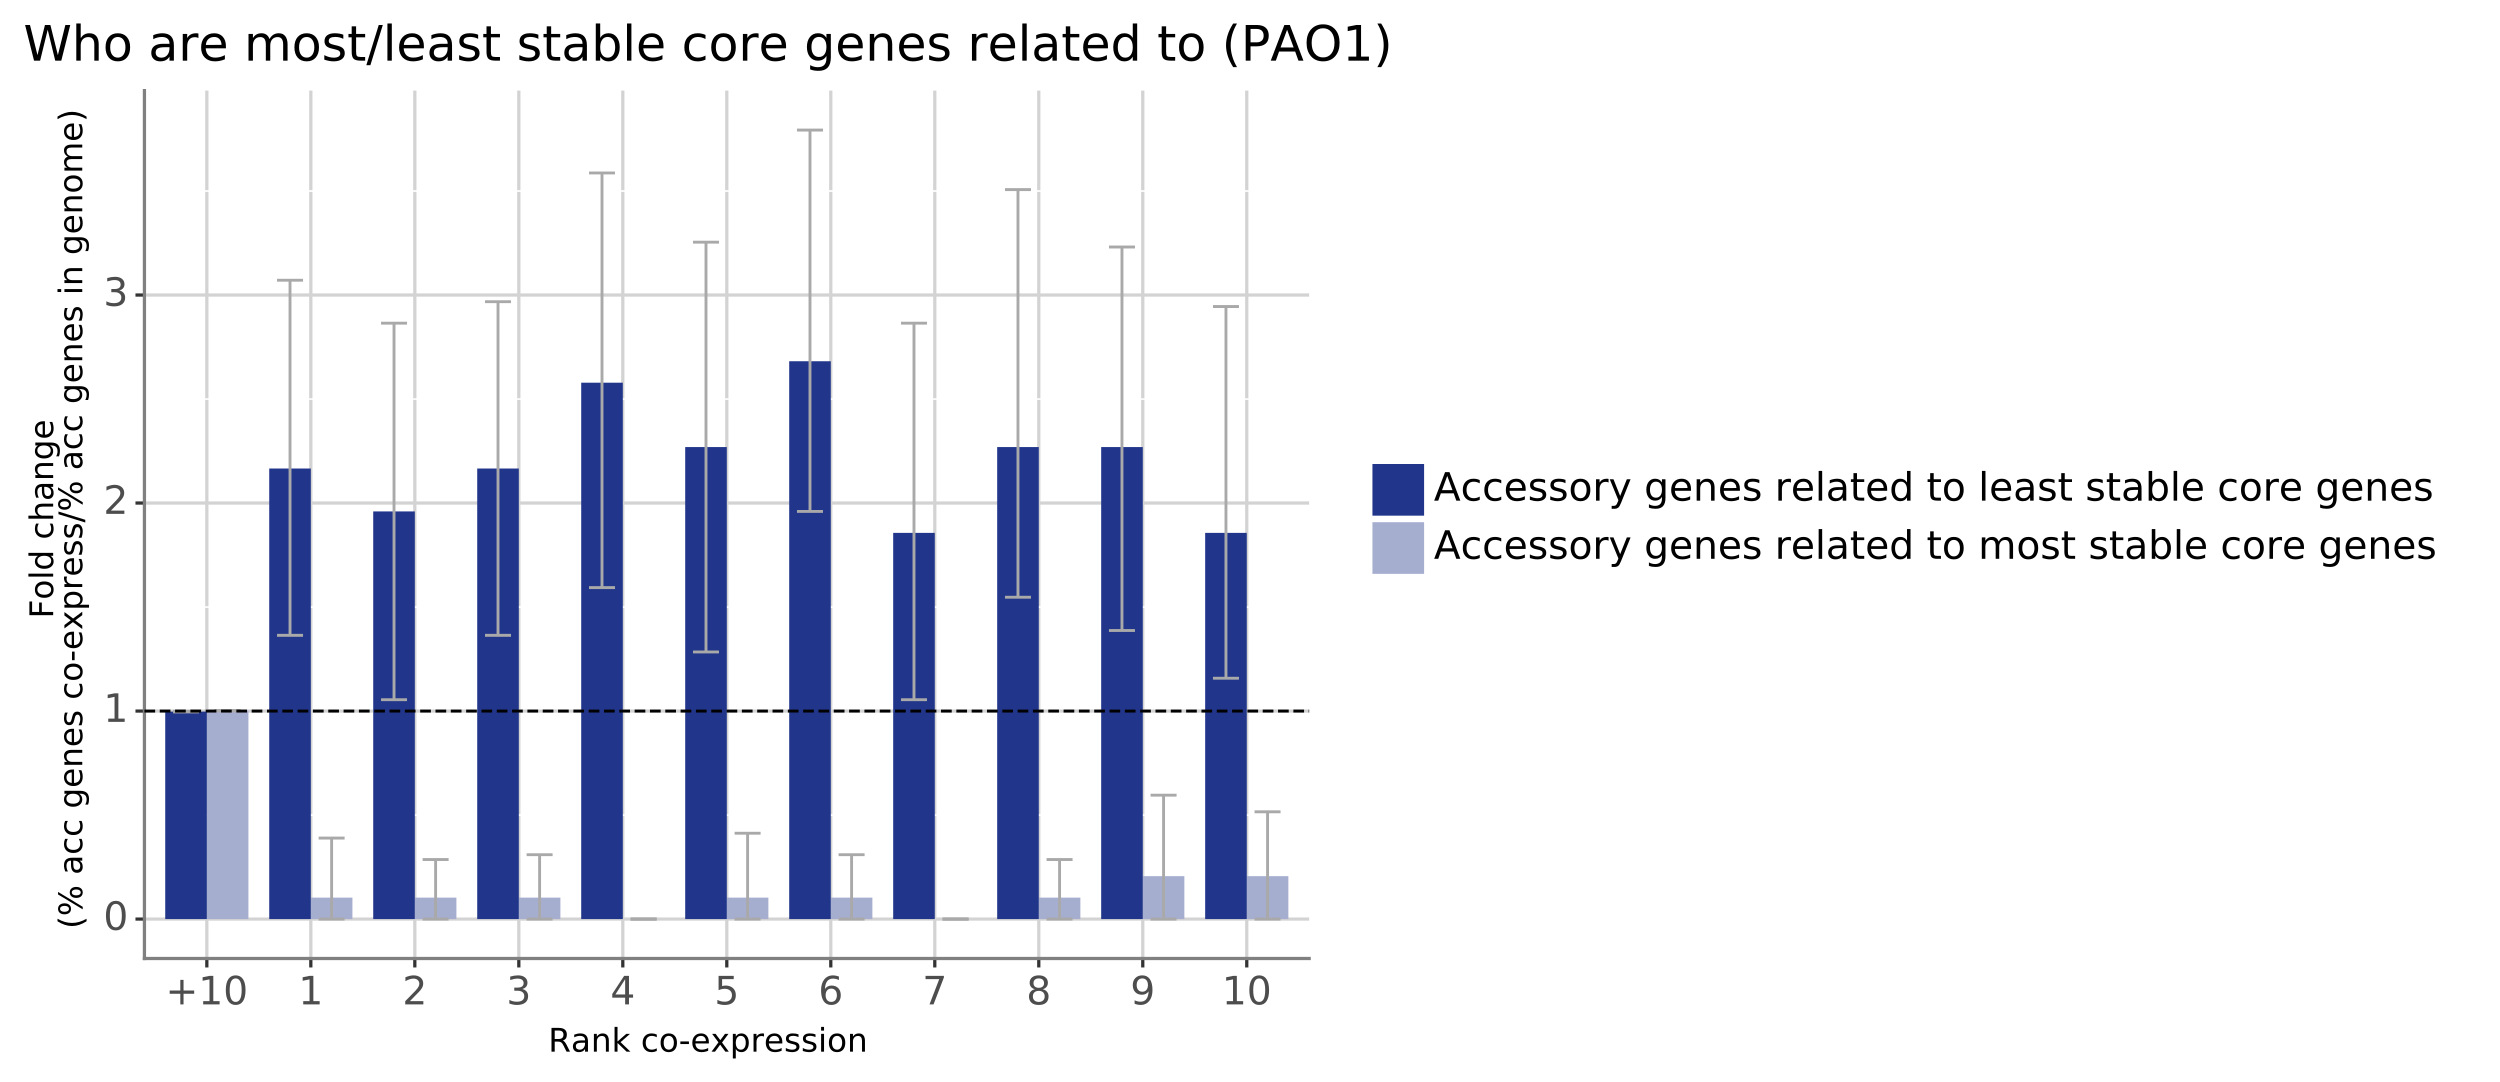 <?xml version="1.0" encoding="utf-8" standalone="no"?>
<!DOCTYPE svg PUBLIC "-//W3C//DTD SVG 1.1//EN"
  "http://www.w3.org/Graphics/SVG/1.1/DTD/svg11.dtd">
<!-- Created with matplotlib (https://matplotlib.org/) -->
<svg height="331.737pt" version="1.1" viewBox="0 0 766.532 331.737" width="766.532pt" xmlns="http://www.w3.org/2000/svg" xmlns:xlink="http://www.w3.org/1999/xlink">
 <defs>
  <style type="text/css">
*{stroke-linecap:butt;stroke-linejoin:round;}
  </style>
 </defs>
 <g id="figure_1">
  <g id="patch_1">
   <path d="M 0 331.737
L 766.532 331.737
L 766.532 0
L 0 0
z
" style="fill:#ffffff;stroke:#ffffff;stroke-linejoin:miter;"/>
  </g>
  <g id="axes_1">
   <g id="patch_2">
    <path d="M 44.285 293.895
L 401.405 293.895
L 401.405 27.783
L 44.285 27.783
z
" style="fill:#ffffff;"/>
   </g>
   <g id="matplotlib.axis_1">
    <g id="xtick_1">
     <g id="line2d_1">
      <path clip-path="url(#p29b6e1cfd9)" d="M 63.417 293.895
L 63.417 27.783
" style="fill:none;stroke:#d3d3d3;"/>
     </g>
     <g id="line2d_2">
      <path d="M 63.417 293.895
" style="fill:none;stroke:#333333;stroke-width:1.5;"/>
      <defs>
       <path d="M 0 0
L 0 2.75
" id="md9aae5ce64" style="stroke:#333333;"/>
      </defs>
      <g>
       <use style="fill:#333333;stroke:#333333;" x="63.417" xlink:href="#md9aae5ce64" y="293.895"/>
      </g>
     </g>
     <g id="text_1">
      <!-- +10 -->
      <defs>
       <path d="M 46 62.703
L 46 35.5
L 73.188 35.5
L 73.188 27.203
L 46 27.203
L 46 0
L 37.797 0
L 37.797 27.203
L 10.594 27.203
L 10.594 35.5
L 37.797 35.5
L 37.797 62.703
z
" id="DejaVuSans-43"/>
       <path d="M 12.406 8.297
L 28.516 8.297
L 28.516 63.922
L 10.984 60.406
L 10.984 69.391
L 28.422 72.906
L 38.281 72.906
L 38.281 8.297
L 54.391 8.297
L 54.391 0
L 12.406 0
z
" id="DejaVuSans-49"/>
       <path d="M 31.781 66.406
Q 24.172 66.406 20.328 58.906
Q 16.5 51.422 16.5 36.375
Q 16.5 21.391 20.328 13.891
Q 24.172 6.391 31.781 6.391
Q 39.453 6.391 43.281 13.891
Q 47.125 21.391 47.125 36.375
Q 47.125 51.422 43.281 58.906
Q 39.453 66.406 31.781 66.406
z
M 31.781 74.219
Q 44.047 74.219 50.516 64.516
Q 56.984 54.828 56.984 36.375
Q 56.984 17.969 50.516 8.266
Q 44.047 -1.422 31.781 -1.422
Q 19.531 -1.422 13.062 8.266
Q 6.594 17.969 6.594 36.375
Q 6.594 54.828 13.062 64.516
Q 19.531 74.219 31.781 74.219
z
" id="DejaVuSans-48"/>
      </defs>
      <g style="fill:#4d4d4d;" transform="translate(50.754 307.964)scale(0.12 -0.12)">
       <use xlink:href="#DejaVuSans-43"/>
       <use x="83.789" xlink:href="#DejaVuSans-49"/>
       <use x="147.412" xlink:href="#DejaVuSans-48"/>
      </g>
     </g>
    </g>
    <g id="xtick_2">
     <g id="line2d_3">
      <path clip-path="url(#p29b6e1cfd9)" d="M 95.302 293.895
L 95.302 27.783
" style="fill:none;stroke:#d3d3d3;"/>
     </g>
     <g id="line2d_4">
      <path d="M 95.302 293.895
" style="fill:none;stroke:#333333;stroke-width:1.5;"/>
      <g>
       <use style="fill:#333333;stroke:#333333;" x="95.302" xlink:href="#md9aae5ce64" y="293.895"/>
      </g>
     </g>
     <g id="text_2">
      <!-- 1 -->
      <g style="fill:#4d4d4d;" transform="translate(91.485 307.964)scale(0.12 -0.12)">
       <use xlink:href="#DejaVuSans-49"/>
      </g>
     </g>
    </g>
    <g id="xtick_3">
     <g id="line2d_5">
      <path clip-path="url(#p29b6e1cfd9)" d="M 127.188 293.895
L 127.188 27.783
" style="fill:none;stroke:#d3d3d3;"/>
     </g>
     <g id="line2d_6">
      <path d="M 127.188 293.895
" style="fill:none;stroke:#333333;stroke-width:1.5;"/>
      <g>
       <use style="fill:#333333;stroke:#333333;" x="127.188" xlink:href="#md9aae5ce64" y="293.895"/>
      </g>
     </g>
     <g id="text_3">
      <!-- 2 -->
      <defs>
       <path d="M 19.188 8.297
L 53.609 8.297
L 53.609 0
L 7.328 0
L 7.328 8.297
Q 12.938 14.109 22.625 23.891
Q 32.328 33.688 34.812 36.531
Q 39.547 41.844 41.422 45.531
Q 43.312 49.219 43.312 52.781
Q 43.312 58.594 39.234 62.25
Q 35.156 65.922 28.609 65.922
Q 23.969 65.922 18.812 64.312
Q 13.672 62.703 7.812 59.422
L 7.812 69.391
Q 13.766 71.781 18.938 73
Q 24.125 74.219 28.422 74.219
Q 39.75 74.219 46.484 68.547
Q 53.219 62.891 53.219 53.422
Q 53.219 48.922 51.531 44.891
Q 49.859 40.875 45.406 35.406
Q 44.188 33.984 37.641 27.219
Q 31.109 20.453 19.188 8.297
z
" id="DejaVuSans-50"/>
      </defs>
      <g style="fill:#4d4d4d;" transform="translate(123.371 307.964)scale(0.12 -0.12)">
       <use xlink:href="#DejaVuSans-50"/>
      </g>
     </g>
    </g>
    <g id="xtick_4">
     <g id="line2d_7">
      <path clip-path="url(#p29b6e1cfd9)" d="M 159.074 293.895
L 159.074 27.783
" style="fill:none;stroke:#d3d3d3;"/>
     </g>
     <g id="line2d_8">
      <path d="M 159.074 293.895
" style="fill:none;stroke:#333333;stroke-width:1.5;"/>
      <g>
       <use style="fill:#333333;stroke:#333333;" x="159.074" xlink:href="#md9aae5ce64" y="293.895"/>
      </g>
     </g>
     <g id="text_4">
      <!-- 3 -->
      <defs>
       <path d="M 40.578 39.312
Q 47.656 37.797 51.625 33
Q 55.609 28.219 55.609 21.188
Q 55.609 10.406 48.188 4.484
Q 40.766 -1.422 27.094 -1.422
Q 22.516 -1.422 17.656 -0.516
Q 12.797 0.391 7.625 2.203
L 7.625 11.719
Q 11.719 9.328 16.594 8.109
Q 21.484 6.891 26.812 6.891
Q 36.078 6.891 40.938 10.547
Q 45.797 14.203 45.797 21.188
Q 45.797 27.641 41.281 31.266
Q 36.766 34.906 28.719 34.906
L 20.219 34.906
L 20.219 43.016
L 29.109 43.016
Q 36.375 43.016 40.234 45.922
Q 44.094 48.828 44.094 54.297
Q 44.094 59.906 40.109 62.906
Q 36.141 65.922 28.719 65.922
Q 24.656 65.922 20.016 65.031
Q 15.375 64.156 9.812 62.312
L 9.812 71.094
Q 15.438 72.656 20.344 73.438
Q 25.25 74.219 29.594 74.219
Q 40.828 74.219 47.359 69.109
Q 53.906 64.016 53.906 55.328
Q 53.906 49.266 50.438 45.094
Q 46.969 40.922 40.578 39.312
z
" id="DejaVuSans-51"/>
      </defs>
      <g style="fill:#4d4d4d;" transform="translate(155.256 307.964)scale(0.12 -0.12)">
       <use xlink:href="#DejaVuSans-51"/>
      </g>
     </g>
    </g>
    <g id="xtick_5">
     <g id="line2d_9">
      <path clip-path="url(#p29b6e1cfd9)" d="M 190.959 293.895
L 190.959 27.783
" style="fill:none;stroke:#d3d3d3;"/>
     </g>
     <g id="line2d_10">
      <path d="M 190.959 293.895
" style="fill:none;stroke:#333333;stroke-width:1.5;"/>
      <g>
       <use style="fill:#333333;stroke:#333333;" x="190.959" xlink:href="#md9aae5ce64" y="293.895"/>
      </g>
     </g>
     <g id="text_5">
      <!-- 4 -->
      <defs>
       <path d="M 37.797 64.312
L 12.891 25.391
L 37.797 25.391
z
M 35.203 72.906
L 47.609 72.906
L 47.609 25.391
L 58.016 25.391
L 58.016 17.188
L 47.609 17.188
L 47.609 0
L 37.797 0
L 37.797 17.188
L 4.891 17.188
L 4.891 26.703
z
" id="DejaVuSans-52"/>
      </defs>
      <g style="fill:#4d4d4d;" transform="translate(187.142 307.964)scale(0.12 -0.12)">
       <use xlink:href="#DejaVuSans-52"/>
      </g>
     </g>
    </g>
    <g id="xtick_6">
     <g id="line2d_11">
      <path clip-path="url(#p29b6e1cfd9)" d="M 222.845 293.895
L 222.845 27.783
" style="fill:none;stroke:#d3d3d3;"/>
     </g>
     <g id="line2d_12">
      <path d="M 222.845 293.895
" style="fill:none;stroke:#333333;stroke-width:1.5;"/>
      <g>
       <use style="fill:#333333;stroke:#333333;" x="222.845" xlink:href="#md9aae5ce64" y="293.895"/>
      </g>
     </g>
     <g id="text_6">
      <!-- 5 -->
      <defs>
       <path d="M 10.797 72.906
L 49.516 72.906
L 49.516 64.594
L 19.828 64.594
L 19.828 46.734
Q 21.969 47.469 24.109 47.828
Q 26.266 48.188 28.422 48.188
Q 40.625 48.188 47.75 41.5
Q 54.891 34.812 54.891 23.391
Q 54.891 11.625 47.562 5.094
Q 40.234 -1.422 26.906 -1.422
Q 22.312 -1.422 17.547 -0.641
Q 12.797 0.141 7.719 1.703
L 7.719 11.625
Q 12.109 9.234 16.797 8.062
Q 21.484 6.891 26.703 6.891
Q 35.156 6.891 40.078 11.328
Q 45.016 15.766 45.016 23.391
Q 45.016 31 40.078 35.438
Q 35.156 39.891 26.703 39.891
Q 22.75 39.891 18.812 39.016
Q 14.891 38.141 10.797 36.281
z
" id="DejaVuSans-53"/>
      </defs>
      <g style="fill:#4d4d4d;" transform="translate(219.028 307.964)scale(0.12 -0.12)">
       <use xlink:href="#DejaVuSans-53"/>
      </g>
     </g>
    </g>
    <g id="xtick_7">
     <g id="line2d_13">
      <path clip-path="url(#p29b6e1cfd9)" d="M 254.731 293.895
L 254.731 27.783
" style="fill:none;stroke:#d3d3d3;"/>
     </g>
     <g id="line2d_14">
      <path d="M 254.731 293.895
" style="fill:none;stroke:#333333;stroke-width:1.5;"/>
      <g>
       <use style="fill:#333333;stroke:#333333;" x="254.731" xlink:href="#md9aae5ce64" y="293.895"/>
      </g>
     </g>
     <g id="text_7">
      <!-- 6 -->
      <defs>
       <path d="M 33.016 40.375
Q 26.375 40.375 22.484 35.828
Q 18.609 31.297 18.609 23.391
Q 18.609 15.531 22.484 10.953
Q 26.375 6.391 33.016 6.391
Q 39.656 6.391 43.531 10.953
Q 47.406 15.531 47.406 23.391
Q 47.406 31.297 43.531 35.828
Q 39.656 40.375 33.016 40.375
z
M 52.594 71.297
L 52.594 62.312
Q 48.875 64.062 45.094 64.984
Q 41.312 65.922 37.594 65.922
Q 27.828 65.922 22.672 59.328
Q 17.531 52.734 16.797 39.406
Q 19.672 43.656 24.016 45.922
Q 28.375 48.188 33.594 48.188
Q 44.578 48.188 50.953 41.516
Q 57.328 34.859 57.328 23.391
Q 57.328 12.156 50.688 5.359
Q 44.047 -1.422 33.016 -1.422
Q 20.359 -1.422 13.672 8.266
Q 6.984 17.969 6.984 36.375
Q 6.984 53.656 15.188 63.938
Q 23.391 74.219 37.203 74.219
Q 40.922 74.219 44.703 73.484
Q 48.484 72.75 52.594 71.297
z
" id="DejaVuSans-54"/>
      </defs>
      <g style="fill:#4d4d4d;" transform="translate(250.913 307.964)scale(0.12 -0.12)">
       <use xlink:href="#DejaVuSans-54"/>
      </g>
     </g>
    </g>
    <g id="xtick_8">
     <g id="line2d_15">
      <path clip-path="url(#p29b6e1cfd9)" d="M 286.617 293.895
L 286.617 27.783
" style="fill:none;stroke:#d3d3d3;"/>
     </g>
     <g id="line2d_16">
      <path d="M 286.617 293.895
" style="fill:none;stroke:#333333;stroke-width:1.5;"/>
      <g>
       <use style="fill:#333333;stroke:#333333;" x="286.617" xlink:href="#md9aae5ce64" y="293.895"/>
      </g>
     </g>
     <g id="text_8">
      <!-- 7 -->
      <defs>
       <path d="M 8.203 72.906
L 55.078 72.906
L 55.078 68.703
L 28.609 0
L 18.312 0
L 43.219 64.594
L 8.203 64.594
z
" id="DejaVuSans-55"/>
      </defs>
      <g style="fill:#4d4d4d;" transform="translate(282.799 307.964)scale(0.12 -0.12)">
       <use xlink:href="#DejaVuSans-55"/>
      </g>
     </g>
    </g>
    <g id="xtick_9">
     <g id="line2d_17">
      <path clip-path="url(#p29b6e1cfd9)" d="M 318.502 293.895
L 318.502 27.783
" style="fill:none;stroke:#d3d3d3;"/>
     </g>
     <g id="line2d_18">
      <path d="M 318.502 293.895
" style="fill:none;stroke:#333333;stroke-width:1.5;"/>
      <g>
       <use style="fill:#333333;stroke:#333333;" x="318.502" xlink:href="#md9aae5ce64" y="293.895"/>
      </g>
     </g>
     <g id="text_9">
      <!-- 8 -->
      <defs>
       <path d="M 31.781 34.625
Q 24.75 34.625 20.719 30.859
Q 16.703 27.094 16.703 20.516
Q 16.703 13.922 20.719 10.156
Q 24.75 6.391 31.781 6.391
Q 38.812 6.391 42.859 10.172
Q 46.922 13.969 46.922 20.516
Q 46.922 27.094 42.891 30.859
Q 38.875 34.625 31.781 34.625
z
M 21.922 38.812
Q 15.578 40.375 12.031 44.719
Q 8.5 49.078 8.5 55.328
Q 8.5 64.062 14.719 69.141
Q 20.953 74.219 31.781 74.219
Q 42.672 74.219 48.875 69.141
Q 55.078 64.062 55.078 55.328
Q 55.078 49.078 51.531 44.719
Q 48 40.375 41.703 38.812
Q 48.828 37.156 52.797 32.312
Q 56.781 27.484 56.781 20.516
Q 56.781 9.906 50.312 4.234
Q 43.844 -1.422 31.781 -1.422
Q 19.734 -1.422 13.25 4.234
Q 6.781 9.906 6.781 20.516
Q 6.781 27.484 10.781 32.312
Q 14.797 37.156 21.922 38.812
z
M 18.312 54.391
Q 18.312 48.734 21.844 45.562
Q 25.391 42.391 31.781 42.391
Q 38.141 42.391 41.719 45.562
Q 45.312 48.734 45.312 54.391
Q 45.312 60.062 41.719 63.234
Q 38.141 66.406 31.781 66.406
Q 25.391 66.406 21.844 63.234
Q 18.312 60.062 18.312 54.391
z
" id="DejaVuSans-56"/>
      </defs>
      <g style="fill:#4d4d4d;" transform="translate(314.685 307.964)scale(0.12 -0.12)">
       <use xlink:href="#DejaVuSans-56"/>
      </g>
     </g>
    </g>
    <g id="xtick_10">
     <g id="line2d_19">
      <path clip-path="url(#p29b6e1cfd9)" d="M 350.388 293.895
L 350.388 27.783
" style="fill:none;stroke:#d3d3d3;"/>
     </g>
     <g id="line2d_20">
      <path d="M 350.388 293.895
" style="fill:none;stroke:#333333;stroke-width:1.5;"/>
      <g>
       <use style="fill:#333333;stroke:#333333;" x="350.388" xlink:href="#md9aae5ce64" y="293.895"/>
      </g>
     </g>
     <g id="text_10">
      <!-- 9 -->
      <defs>
       <path d="M 10.984 1.516
L 10.984 10.5
Q 14.703 8.734 18.5 7.812
Q 22.312 6.891 25.984 6.891
Q 35.75 6.891 40.891 13.453
Q 46.047 20.016 46.781 33.406
Q 43.953 29.203 39.594 26.953
Q 35.25 24.703 29.984 24.703
Q 19.047 24.703 12.672 31.312
Q 6.297 37.938 6.297 49.422
Q 6.297 60.641 12.938 67.422
Q 19.578 74.219 30.609 74.219
Q 43.266 74.219 49.922 64.516
Q 56.594 54.828 56.594 36.375
Q 56.594 19.141 48.406 8.859
Q 40.234 -1.422 26.422 -1.422
Q 22.703 -1.422 18.891 -0.688
Q 15.094 0.047 10.984 1.516
z
M 30.609 32.422
Q 37.25 32.422 41.125 36.953
Q 45.016 41.5 45.016 49.422
Q 45.016 57.281 41.125 61.844
Q 37.25 66.406 30.609 66.406
Q 23.969 66.406 20.094 61.844
Q 16.219 57.281 16.219 49.422
Q 16.219 41.5 20.094 36.953
Q 23.969 32.422 30.609 32.422
z
" id="DejaVuSans-57"/>
      </defs>
      <g style="fill:#4d4d4d;" transform="translate(346.571 307.964)scale(0.12 -0.12)">
       <use xlink:href="#DejaVuSans-57"/>
      </g>
     </g>
    </g>
    <g id="xtick_11">
     <g id="line2d_21">
      <path clip-path="url(#p29b6e1cfd9)" d="M 382.274 293.895
L 382.274 27.783
" style="fill:none;stroke:#d3d3d3;"/>
     </g>
     <g id="line2d_22">
      <path d="M 382.274 293.895
" style="fill:none;stroke:#333333;stroke-width:1.5;"/>
      <g>
       <use style="fill:#333333;stroke:#333333;" x="382.274" xlink:href="#md9aae5ce64" y="293.895"/>
      </g>
     </g>
     <g id="text_11">
      <!-- 10 -->
      <g style="fill:#4d4d4d;" transform="translate(374.639 307.964)scale(0.12 -0.12)">
       <use xlink:href="#DejaVuSans-49"/>
       <use x="63.623" xlink:href="#DejaVuSans-48"/>
      </g>
     </g>
    </g>
    <g id="text_12">
     <!-- Rank co-expression -->
     <defs>
      <path d="M 44.391 34.188
Q 47.562 33.109 50.562 29.594
Q 53.562 26.078 56.594 19.922
L 66.609 0
L 56 0
L 46.688 18.703
Q 43.062 26.031 39.672 28.422
Q 36.281 30.812 30.422 30.812
L 19.672 30.812
L 19.672 0
L 9.812 0
L 9.812 72.906
L 32.078 72.906
Q 44.578 72.906 50.734 67.672
Q 56.891 62.453 56.891 51.906
Q 56.891 45.016 53.688 40.469
Q 50.484 35.938 44.391 34.188
z
M 19.672 64.797
L 19.672 38.922
L 32.078 38.922
Q 39.203 38.922 42.844 42.219
Q 46.484 45.516 46.484 51.906
Q 46.484 58.297 42.844 61.547
Q 39.203 64.797 32.078 64.797
z
" id="DejaVuSans-82"/>
      <path d="M 34.281 27.484
Q 23.391 27.484 19.188 25
Q 14.984 22.516 14.984 16.5
Q 14.984 11.719 18.141 8.906
Q 21.297 6.109 26.703 6.109
Q 34.188 6.109 38.703 11.406
Q 43.219 16.703 43.219 25.484
L 43.219 27.484
z
M 52.203 31.203
L 52.203 0
L 43.219 0
L 43.219 8.297
Q 40.141 3.328 35.547 0.953
Q 30.953 -1.422 24.312 -1.422
Q 15.922 -1.422 10.953 3.297
Q 6 8.016 6 15.922
Q 6 25.141 12.172 29.828
Q 18.359 34.516 30.609 34.516
L 43.219 34.516
L 43.219 35.406
Q 43.219 41.609 39.141 45
Q 35.062 48.391 27.688 48.391
Q 23 48.391 18.547 47.266
Q 14.109 46.141 10.016 43.891
L 10.016 52.203
Q 14.938 54.109 19.578 55.047
Q 24.219 56 28.609 56
Q 40.484 56 46.344 49.844
Q 52.203 43.703 52.203 31.203
z
" id="DejaVuSans-97"/>
      <path d="M 54.891 33.016
L 54.891 0
L 45.906 0
L 45.906 32.719
Q 45.906 40.484 42.875 44.328
Q 39.844 48.188 33.797 48.188
Q 26.516 48.188 22.312 43.547
Q 18.109 38.922 18.109 30.906
L 18.109 0
L 9.078 0
L 9.078 54.688
L 18.109 54.688
L 18.109 46.188
Q 21.344 51.125 25.703 53.562
Q 30.078 56 35.797 56
Q 45.219 56 50.047 50.172
Q 54.891 44.344 54.891 33.016
z
" id="DejaVuSans-110"/>
      <path d="M 9.078 75.984
L 18.109 75.984
L 18.109 31.109
L 44.922 54.688
L 56.391 54.688
L 27.391 29.109
L 57.625 0
L 45.906 0
L 18.109 26.703
L 18.109 0
L 9.078 0
z
" id="DejaVuSans-107"/>
      <path id="DejaVuSans-32"/>
      <path d="M 48.781 52.594
L 48.781 44.188
Q 44.969 46.297 41.141 47.344
Q 37.312 48.391 33.406 48.391
Q 24.656 48.391 19.812 42.844
Q 14.984 37.312 14.984 27.297
Q 14.984 17.281 19.812 11.734
Q 24.656 6.203 33.406 6.203
Q 37.312 6.203 41.141 7.25
Q 44.969 8.297 48.781 10.406
L 48.781 2.094
Q 45.016 0.344 40.984 -0.531
Q 36.969 -1.422 32.422 -1.422
Q 20.062 -1.422 12.781 6.344
Q 5.516 14.109 5.516 27.297
Q 5.516 40.672 12.859 48.328
Q 20.219 56 33.016 56
Q 37.156 56 41.109 55.141
Q 45.062 54.297 48.781 52.594
z
" id="DejaVuSans-99"/>
      <path d="M 30.609 48.391
Q 23.391 48.391 19.188 42.75
Q 14.984 37.109 14.984 27.297
Q 14.984 17.484 19.156 11.844
Q 23.344 6.203 30.609 6.203
Q 37.797 6.203 41.984 11.859
Q 46.188 17.531 46.188 27.297
Q 46.188 37.016 41.984 42.703
Q 37.797 48.391 30.609 48.391
z
M 30.609 56
Q 42.328 56 49.016 48.375
Q 55.719 40.766 55.719 27.297
Q 55.719 13.875 49.016 6.219
Q 42.328 -1.422 30.609 -1.422
Q 18.844 -1.422 12.172 6.219
Q 5.516 13.875 5.516 27.297
Q 5.516 40.766 12.172 48.375
Q 18.844 56 30.609 56
z
" id="DejaVuSans-111"/>
      <path d="M 4.891 31.391
L 31.203 31.391
L 31.203 23.391
L 4.891 23.391
z
" id="DejaVuSans-45"/>
      <path d="M 56.203 29.594
L 56.203 25.203
L 14.891 25.203
Q 15.484 15.922 20.484 11.062
Q 25.484 6.203 34.422 6.203
Q 39.594 6.203 44.453 7.469
Q 49.312 8.734 54.109 11.281
L 54.109 2.781
Q 49.266 0.734 44.188 -0.344
Q 39.109 -1.422 33.891 -1.422
Q 20.797 -1.422 13.156 6.188
Q 5.516 13.812 5.516 26.812
Q 5.516 40.234 12.766 48.109
Q 20.016 56 32.328 56
Q 43.359 56 49.781 48.891
Q 56.203 41.797 56.203 29.594
z
M 47.219 32.234
Q 47.125 39.594 43.094 43.984
Q 39.062 48.391 32.422 48.391
Q 24.906 48.391 20.391 44.141
Q 15.875 39.891 15.188 32.172
z
" id="DejaVuSans-101"/>
      <path d="M 54.891 54.688
L 35.109 28.078
L 55.906 0
L 45.312 0
L 29.391 21.484
L 13.484 0
L 2.875 0
L 24.125 28.609
L 4.688 54.688
L 15.281 54.688
L 29.781 35.203
L 44.281 54.688
z
" id="DejaVuSans-120"/>
      <path d="M 18.109 8.203
L 18.109 -20.797
L 9.078 -20.797
L 9.078 54.688
L 18.109 54.688
L 18.109 46.391
Q 20.953 51.266 25.266 53.625
Q 29.594 56 35.594 56
Q 45.562 56 51.781 48.094
Q 58.016 40.188 58.016 27.297
Q 58.016 14.406 51.781 6.484
Q 45.562 -1.422 35.594 -1.422
Q 29.594 -1.422 25.266 0.953
Q 20.953 3.328 18.109 8.203
z
M 48.688 27.297
Q 48.688 37.203 44.609 42.844
Q 40.531 48.484 33.406 48.484
Q 26.266 48.484 22.188 42.844
Q 18.109 37.203 18.109 27.297
Q 18.109 17.391 22.188 11.75
Q 26.266 6.109 33.406 6.109
Q 40.531 6.109 44.609 11.75
Q 48.688 17.391 48.688 27.297
z
" id="DejaVuSans-112"/>
      <path d="M 41.109 46.297
Q 39.594 47.172 37.812 47.578
Q 36.031 48 33.891 48
Q 26.266 48 22.188 43.047
Q 18.109 38.094 18.109 28.812
L 18.109 0
L 9.078 0
L 9.078 54.688
L 18.109 54.688
L 18.109 46.188
Q 20.953 51.172 25.484 53.578
Q 30.031 56 36.531 56
Q 37.453 56 38.578 55.875
Q 39.703 55.766 41.062 55.516
z
" id="DejaVuSans-114"/>
      <path d="M 44.281 53.078
L 44.281 44.578
Q 40.484 46.531 36.375 47.5
Q 32.281 48.484 27.875 48.484
Q 21.188 48.484 17.844 46.438
Q 14.5 44.391 14.5 40.281
Q 14.5 37.156 16.891 35.375
Q 19.281 33.594 26.516 31.984
L 29.594 31.297
Q 39.156 29.25 43.188 25.516
Q 47.219 21.781 47.219 15.094
Q 47.219 7.469 41.188 3.016
Q 35.156 -1.422 24.609 -1.422
Q 20.219 -1.422 15.453 -0.562
Q 10.688 0.297 5.422 2
L 5.422 11.281
Q 10.406 8.688 15.234 7.391
Q 20.062 6.109 24.812 6.109
Q 31.156 6.109 34.562 8.281
Q 37.984 10.453 37.984 14.406
Q 37.984 18.062 35.516 20.016
Q 33.062 21.969 24.703 23.781
L 21.578 24.516
Q 13.234 26.266 9.516 29.906
Q 5.812 33.547 5.812 39.891
Q 5.812 47.609 11.281 51.797
Q 16.75 56 26.812 56
Q 31.781 56 36.172 55.266
Q 40.578 54.547 44.281 53.078
z
" id="DejaVuSans-115"/>
      <path d="M 9.422 54.688
L 18.406 54.688
L 18.406 0
L 9.422 0
z
M 9.422 75.984
L 18.406 75.984
L 18.406 64.594
L 9.422 64.594
z
" id="DejaVuSans-105"/>
     </defs>
     <g transform="translate(168.116 322.458)scale(0.1 -0.1)">
      <use xlink:href="#DejaVuSans-82"/>
      <use x="69.451" xlink:href="#DejaVuSans-97"/>
      <use x="130.73" xlink:href="#DejaVuSans-110"/>
      <use x="194.109" xlink:href="#DejaVuSans-107"/>
      <use x="252.02" xlink:href="#DejaVuSans-32"/>
      <use x="283.807" xlink:href="#DejaVuSans-99"/>
      <use x="338.787" xlink:href="#DejaVuSans-111"/>
      <use x="399.984" xlink:href="#DejaVuSans-45"/>
      <use x="436.068" xlink:href="#DejaVuSans-101"/>
      <use x="497.576" xlink:href="#DejaVuSans-120"/>
      <use x="556.756" xlink:href="#DejaVuSans-112"/>
      <use x="620.232" xlink:href="#DejaVuSans-114"/>
      <use x="661.314" xlink:href="#DejaVuSans-101"/>
      <use x="722.838" xlink:href="#DejaVuSans-115"/>
      <use x="774.938" xlink:href="#DejaVuSans-115"/>
      <use x="827.037" xlink:href="#DejaVuSans-105"/>
      <use x="854.82" xlink:href="#DejaVuSans-111"/>
      <use x="916.002" xlink:href="#DejaVuSans-110"/>
     </g>
    </g>
   </g>
   <g id="matplotlib.axis_2">
    <g id="ytick_1">
     <g id="line2d_23">
      <path clip-path="url(#p29b6e1cfd9)" d="M 44.285 281.799
L 401.405 281.799
" style="fill:none;stroke:#d3d3d3;"/>
     </g>
     <g id="line2d_24">
      <path d="M 44.285 281.799
" style="fill:none;stroke:#333333;stroke-width:1.5;"/>
      <defs>
       <path d="M 0 0
L -2.75 0
" id="md865a8122e" style="stroke:#333333;"/>
      </defs>
      <g>
       <use style="fill:#333333;stroke:#333333;" x="44.285" xlink:href="#md865a8122e" y="281.799"/>
      </g>
     </g>
     <g id="text_13">
      <!-- 0 -->
      <g style="fill:#4d4d4d;" transform="translate(31.7 285.111)scale(0.12 -0.12)">
       <use xlink:href="#DejaVuSans-48"/>
      </g>
     </g>
    </g>
    <g id="ytick_2">
     <g id="line2d_25">
      <path clip-path="url(#p29b6e1cfd9)" d="M 44.285 218.021
L 401.405 218.021
" style="fill:none;stroke:#d3d3d3;"/>
     </g>
     <g id="line2d_26">
      <path d="M 44.285 218.021
" style="fill:none;stroke:#333333;stroke-width:1.5;"/>
      <g>
       <use style="fill:#333333;stroke:#333333;" x="44.285" xlink:href="#md865a8122e" y="218.021"/>
      </g>
     </g>
     <g id="text_14">
      <!-- 1 -->
      <g style="fill:#4d4d4d;" transform="translate(31.7 221.332)scale(0.12 -0.12)">
       <use xlink:href="#DejaVuSans-49"/>
      </g>
     </g>
    </g>
    <g id="ytick_3">
     <g id="line2d_27">
      <path clip-path="url(#p29b6e1cfd9)" d="M 44.285 154.243
L 401.405 154.243
" style="fill:none;stroke:#d3d3d3;"/>
     </g>
     <g id="line2d_28">
      <path d="M 44.285 154.243
" style="fill:none;stroke:#333333;stroke-width:1.5;"/>
      <g>
       <use style="fill:#333333;stroke:#333333;" x="44.285" xlink:href="#md865a8122e" y="154.243"/>
      </g>
     </g>
     <g id="text_15">
      <!-- 2 -->
      <g style="fill:#4d4d4d;" transform="translate(31.7 157.554)scale(0.12 -0.12)">
       <use xlink:href="#DejaVuSans-50"/>
      </g>
     </g>
    </g>
    <g id="ytick_4">
     <g id="line2d_29">
      <path clip-path="url(#p29b6e1cfd9)" d="M 44.285 90.465
L 401.405 90.465
" style="fill:none;stroke:#d3d3d3;"/>
     </g>
     <g id="line2d_30">
      <path d="M 44.285 90.465
" style="fill:none;stroke:#333333;stroke-width:1.5;"/>
      <g>
       <use style="fill:#333333;stroke:#333333;" x="44.285" xlink:href="#md865a8122e" y="90.465"/>
      </g>
     </g>
     <g id="text_16">
      <!-- 3 -->
      <g style="fill:#4d4d4d;" transform="translate(31.7 93.776)scale(0.12 -0.12)">
       <use xlink:href="#DejaVuSans-51"/>
      </g>
     </g>
    </g>
    <g id="ytick_5">
     <g id="line2d_31">
      <path clip-path="url(#p29b6e1cfd9)" d="M 44.285 249.91
L 401.405 249.91
" style="fill:none;stroke:#ffffff;stroke-width:0.5;"/>
     </g>
     <g id="line2d_32">
      <path d="M 44.285 249.91
" style="fill:none;stroke:#333333;stroke-width:1.5;"/>
     </g>
    </g>
    <g id="ytick_6">
     <g id="line2d_33">
      <path clip-path="url(#p29b6e1cfd9)" d="M 44.285 186.132
L 401.405 186.132
" style="fill:none;stroke:#ffffff;stroke-width:0.5;"/>
     </g>
     <g id="line2d_34">
      <path d="M 44.285 186.132
" style="fill:none;stroke:#333333;stroke-width:1.5;"/>
     </g>
    </g>
    <g id="ytick_7">
     <g id="line2d_35">
      <path clip-path="url(#p29b6e1cfd9)" d="M 44.285 122.354
L 401.405 122.354
" style="fill:none;stroke:#ffffff;stroke-width:0.5;"/>
     </g>
     <g id="line2d_36">
      <path d="M 44.285 122.354
" style="fill:none;stroke:#333333;stroke-width:1.5;"/>
     </g>
    </g>
    <g id="ytick_8">
     <g id="line2d_37">
      <path clip-path="url(#p29b6e1cfd9)" d="M 44.285 58.575
L 401.405 58.575
" style="fill:none;stroke:#ffffff;stroke-width:0.5;"/>
     </g>
     <g id="line2d_38">
      <path d="M 44.285 58.575
" style="fill:none;stroke:#333333;stroke-width:1.5;"/>
     </g>
    </g>
    <g id="text_17">
     <!-- Fold change -->
     <defs>
      <path d="M 9.812 72.906
L 51.703 72.906
L 51.703 64.594
L 19.672 64.594
L 19.672 43.109
L 48.578 43.109
L 48.578 34.812
L 19.672 34.812
L 19.672 0
L 9.812 0
z
" id="DejaVuSans-70"/>
      <path d="M 9.422 75.984
L 18.406 75.984
L 18.406 0
L 9.422 0
z
" id="DejaVuSans-108"/>
      <path d="M 45.406 46.391
L 45.406 75.984
L 54.391 75.984
L 54.391 0
L 45.406 0
L 45.406 8.203
Q 42.578 3.328 38.25 0.953
Q 33.938 -1.422 27.875 -1.422
Q 17.969 -1.422 11.734 6.484
Q 5.516 14.406 5.516 27.297
Q 5.516 40.188 11.734 48.094
Q 17.969 56 27.875 56
Q 33.938 56 38.25 53.625
Q 42.578 51.266 45.406 46.391
z
M 14.797 27.297
Q 14.797 17.391 18.875 11.75
Q 22.953 6.109 30.078 6.109
Q 37.203 6.109 41.297 11.75
Q 45.406 17.391 45.406 27.297
Q 45.406 37.203 41.297 42.844
Q 37.203 48.484 30.078 48.484
Q 22.953 48.484 18.875 42.844
Q 14.797 37.203 14.797 27.297
z
" id="DejaVuSans-100"/>
      <path d="M 54.891 33.016
L 54.891 0
L 45.906 0
L 45.906 32.719
Q 45.906 40.484 42.875 44.328
Q 39.844 48.188 33.797 48.188
Q 26.516 48.188 22.312 43.547
Q 18.109 38.922 18.109 30.906
L 18.109 0
L 9.078 0
L 9.078 75.984
L 18.109 75.984
L 18.109 46.188
Q 21.344 51.125 25.703 53.562
Q 30.078 56 35.797 56
Q 45.219 56 50.047 50.172
Q 54.891 44.344 54.891 33.016
z
" id="DejaVuSans-104"/>
      <path d="M 45.406 27.984
Q 45.406 37.75 41.375 43.109
Q 37.359 48.484 30.078 48.484
Q 22.859 48.484 18.828 43.109
Q 14.797 37.75 14.797 27.984
Q 14.797 18.266 18.828 12.891
Q 22.859 7.516 30.078 7.516
Q 37.359 7.516 41.375 12.891
Q 45.406 18.266 45.406 27.984
z
M 54.391 6.781
Q 54.391 -7.172 48.188 -13.984
Q 42 -20.797 29.203 -20.797
Q 24.469 -20.797 20.266 -20.094
Q 16.062 -19.391 12.109 -17.922
L 12.109 -9.188
Q 16.062 -11.328 19.922 -12.344
Q 23.781 -13.375 27.781 -13.375
Q 36.625 -13.375 41.016 -8.766
Q 45.406 -4.156 45.406 5.172
L 45.406 9.625
Q 42.625 4.781 38.281 2.391
Q 33.938 0 27.875 0
Q 17.828 0 11.672 7.656
Q 5.516 15.328 5.516 27.984
Q 5.516 40.672 11.672 48.328
Q 17.828 56 27.875 56
Q 33.938 56 38.281 53.609
Q 42.625 51.219 45.406 46.391
L 45.406 54.688
L 54.391 54.688
z
" id="DejaVuSans-103"/>
     </defs>
     <g transform="translate(16.302 189.598)rotate(-90)scale(0.1 -0.1)">
      <use xlink:href="#DejaVuSans-70"/>
      <use x="57.473" xlink:href="#DejaVuSans-111"/>
      <use x="118.654" xlink:href="#DejaVuSans-108"/>
      <use x="146.438" xlink:href="#DejaVuSans-100"/>
      <use x="209.914" xlink:href="#DejaVuSans-32"/>
      <use x="241.701" xlink:href="#DejaVuSans-99"/>
      <use x="296.682" xlink:href="#DejaVuSans-104"/>
      <use x="360.061" xlink:href="#DejaVuSans-97"/>
      <use x="421.34" xlink:href="#DejaVuSans-110"/>
      <use x="484.719" xlink:href="#DejaVuSans-103"/>
      <use x="548.195" xlink:href="#DejaVuSans-101"/>
     </g>
     <!-- (% acc genes co-express/% acc genes in genome) -->
     <defs>
      <path d="M 31 75.875
Q 24.469 64.656 21.281 53.656
Q 18.109 42.672 18.109 31.391
Q 18.109 20.125 21.312 9.062
Q 24.516 -2 31 -13.188
L 23.188 -13.188
Q 15.875 -1.703 12.234 9.375
Q 8.594 20.453 8.594 31.391
Q 8.594 42.281 12.203 53.312
Q 15.828 64.359 23.188 75.875
z
" id="DejaVuSans-40"/>
      <path d="M 72.703 32.078
Q 68.453 32.078 66.031 28.469
Q 63.625 24.859 63.625 18.406
Q 63.625 12.062 66.031 8.422
Q 68.453 4.781 72.703 4.781
Q 76.859 4.781 79.266 8.422
Q 81.688 12.062 81.688 18.406
Q 81.688 24.812 79.266 28.438
Q 76.859 32.078 72.703 32.078
z
M 72.703 38.281
Q 80.422 38.281 84.953 32.906
Q 89.5 27.547 89.5 18.406
Q 89.5 9.281 84.938 3.922
Q 80.375 -1.422 72.703 -1.422
Q 64.891 -1.422 60.344 3.922
Q 55.812 9.281 55.812 18.406
Q 55.812 27.594 60.375 32.938
Q 64.938 38.281 72.703 38.281
z
M 22.312 68.016
Q 18.109 68.016 15.688 64.375
Q 13.281 60.75 13.281 54.391
Q 13.281 47.953 15.672 44.328
Q 18.062 40.719 22.312 40.719
Q 26.562 40.719 28.969 44.328
Q 31.391 47.953 31.391 54.391
Q 31.391 60.688 28.953 64.344
Q 26.516 68.016 22.312 68.016
z
M 66.406 74.219
L 74.219 74.219
L 28.609 -1.422
L 20.797 -1.422
z
M 22.312 74.219
Q 30.031 74.219 34.609 68.875
Q 39.203 63.531 39.203 54.391
Q 39.203 45.172 34.641 39.844
Q 30.078 34.516 22.312 34.516
Q 14.547 34.516 10.031 39.859
Q 5.516 45.219 5.516 54.391
Q 5.516 63.484 10.047 68.844
Q 14.594 74.219 22.312 74.219
z
" id="DejaVuSans-37"/>
      <path d="M 25.391 72.906
L 33.688 72.906
L 8.297 -9.281
L 0 -9.281
z
" id="DejaVuSans-47"/>
      <path d="M 52 44.188
Q 55.375 50.25 60.062 53.125
Q 64.75 56 71.094 56
Q 79.641 56 84.281 50.016
Q 88.922 44.047 88.922 33.016
L 88.922 0
L 79.891 0
L 79.891 32.719
Q 79.891 40.578 77.094 44.375
Q 74.312 48.188 68.609 48.188
Q 61.625 48.188 57.562 43.547
Q 53.516 38.922 53.516 30.906
L 53.516 0
L 44.484 0
L 44.484 32.719
Q 44.484 40.625 41.703 44.406
Q 38.922 48.188 33.109 48.188
Q 26.219 48.188 22.156 43.531
Q 18.109 38.875 18.109 30.906
L 18.109 0
L 9.078 0
L 9.078 54.688
L 18.109 54.688
L 18.109 46.188
Q 21.188 51.219 25.484 53.609
Q 29.781 56 35.688 56
Q 41.656 56 45.828 52.969
Q 50 49.953 52 44.188
z
" id="DejaVuSans-109"/>
      <path d="M 8.016 75.875
L 15.828 75.875
Q 23.141 64.359 26.781 53.312
Q 30.422 42.281 30.422 31.391
Q 30.422 20.453 26.781 9.375
Q 23.141 -1.703 15.828 -13.188
L 8.016 -13.188
Q 14.5 -2 17.703 9.062
Q 20.906 20.125 20.906 31.391
Q 20.906 42.672 17.703 53.656
Q 14.5 64.656 8.016 75.875
z
" id="DejaVuSans-41"/>
     </defs>
     <g transform="translate(25.22 284.795)rotate(-90)scale(0.1 -0.1)">
      <use xlink:href="#DejaVuSans-40"/>
      <use x="39.014" xlink:href="#DejaVuSans-37"/>
      <use x="134.033" xlink:href="#DejaVuSans-32"/>
      <use x="165.82" xlink:href="#DejaVuSans-97"/>
      <use x="227.1" xlink:href="#DejaVuSans-99"/>
      <use x="282.08" xlink:href="#DejaVuSans-99"/>
      <use x="337.061" xlink:href="#DejaVuSans-32"/>
      <use x="368.848" xlink:href="#DejaVuSans-103"/>
      <use x="432.324" xlink:href="#DejaVuSans-101"/>
      <use x="493.848" xlink:href="#DejaVuSans-110"/>
      <use x="557.227" xlink:href="#DejaVuSans-101"/>
      <use x="618.75" xlink:href="#DejaVuSans-115"/>
      <use x="670.85" xlink:href="#DejaVuSans-32"/>
      <use x="702.637" xlink:href="#DejaVuSans-99"/>
      <use x="757.617" xlink:href="#DejaVuSans-111"/>
      <use x="818.814" xlink:href="#DejaVuSans-45"/>
      <use x="854.898" xlink:href="#DejaVuSans-101"/>
      <use x="916.406" xlink:href="#DejaVuSans-120"/>
      <use x="975.586" xlink:href="#DejaVuSans-112"/>
      <use x="1039.062" xlink:href="#DejaVuSans-114"/>
      <use x="1080.145" xlink:href="#DejaVuSans-101"/>
      <use x="1141.668" xlink:href="#DejaVuSans-115"/>
      <use x="1193.768" xlink:href="#DejaVuSans-115"/>
      <use x="1245.867" xlink:href="#DejaVuSans-47"/>
      <use x="1279.559" xlink:href="#DejaVuSans-37"/>
      <use x="1374.578" xlink:href="#DejaVuSans-32"/>
      <use x="1406.365" xlink:href="#DejaVuSans-97"/>
      <use x="1467.645" xlink:href="#DejaVuSans-99"/>
      <use x="1522.625" xlink:href="#DejaVuSans-99"/>
      <use x="1577.605" xlink:href="#DejaVuSans-32"/>
      <use x="1609.393" xlink:href="#DejaVuSans-103"/>
      <use x="1672.869" xlink:href="#DejaVuSans-101"/>
      <use x="1734.393" xlink:href="#DejaVuSans-110"/>
      <use x="1797.771" xlink:href="#DejaVuSans-101"/>
      <use x="1859.295" xlink:href="#DejaVuSans-115"/>
      <use x="1911.395" xlink:href="#DejaVuSans-32"/>
      <use x="1943.182" xlink:href="#DejaVuSans-105"/>
      <use x="1970.965" xlink:href="#DejaVuSans-110"/>
      <use x="2034.344" xlink:href="#DejaVuSans-32"/>
      <use x="2066.131" xlink:href="#DejaVuSans-103"/>
      <use x="2129.607" xlink:href="#DejaVuSans-101"/>
      <use x="2191.131" xlink:href="#DejaVuSans-110"/>
      <use x="2254.51" xlink:href="#DejaVuSans-111"/>
      <use x="2315.691" xlink:href="#DejaVuSans-109"/>
      <use x="2413.104" xlink:href="#DejaVuSans-101"/>
      <use x="2474.627" xlink:href="#DejaVuSans-41"/>
     </g>
    </g>
   </g>
   <g id="PolyCollection_1">
    <path clip-path="url(#p29b6e1cfd9)" d="M 63.417 281.799
L 63.417 217.91
L 76.171 217.91
L 76.171 281.799
z
" style="fill:#a6aed0;"/>
    <path clip-path="url(#p29b6e1cfd9)" d="M 50.662 281.799
L 50.662 218.191
L 63.417 218.191
L 63.417 281.799
z
" style="fill:#21368b;"/>
    <path clip-path="url(#p29b6e1cfd9)" d="M 95.302 281.799
L 95.302 275.221
L 108.057 275.221
L 108.057 281.799
z
" style="fill:#a6aed0;"/>
    <path clip-path="url(#p29b6e1cfd9)" d="M 82.548 281.799
L 82.548 143.653
L 95.302 143.653
L 95.302 281.799
z
" style="fill:#21368b;"/>
    <path clip-path="url(#p29b6e1cfd9)" d="M 127.188 281.799
L 127.188 275.221
L 139.942 275.221
L 139.942 281.799
z
" style="fill:#a6aed0;"/>
    <path clip-path="url(#p29b6e1cfd9)" d="M 114.434 281.799
L 114.434 156.81
L 127.188 156.81
L 127.188 281.799
z
" style="fill:#21368b;"/>
    <path clip-path="url(#p29b6e1cfd9)" d="M 159.074 281.799
L 159.074 275.221
L 171.828 275.221
L 171.828 281.799
z
" style="fill:#a6aed0;"/>
    <path clip-path="url(#p29b6e1cfd9)" d="M 146.319 281.799
L 146.319 143.653
L 159.074 143.653
L 159.074 281.799
z
" style="fill:#21368b;"/>
    <path clip-path="url(#p29b6e1cfd9)" d="M 190.959 281.799
L 190.959 281.799
L 203.714 281.799
L 203.714 281.799
z
" style="fill:#a6aed0;"/>
    <path clip-path="url(#p29b6e1cfd9)" d="M 178.205 281.799
L 178.205 117.34
L 190.959 117.34
L 190.959 281.799
z
" style="fill:#21368b;"/>
    <path clip-path="url(#p29b6e1cfd9)" d="M 222.845 281.799
L 222.845 275.221
L 235.599 275.221
L 235.599 281.799
z
" style="fill:#a6aed0;"/>
    <path clip-path="url(#p29b6e1cfd9)" d="M 210.091 281.799
L 210.091 137.075
L 222.845 137.075
L 222.845 281.799
z
" style="fill:#21368b;"/>
    <path clip-path="url(#p29b6e1cfd9)" d="M 254.731 281.799
L 254.731 275.221
L 267.485 275.221
L 267.485 281.799
z
" style="fill:#a6aed0;"/>
    <path clip-path="url(#p29b6e1cfd9)" d="M 241.977 281.799
L 241.977 110.761
L 254.731 110.761
L 254.731 281.799
z
" style="fill:#21368b;"/>
    <path clip-path="url(#p29b6e1cfd9)" d="M 286.617 281.799
L 286.617 281.799
L 299.371 281.799
L 299.371 281.799
z
" style="fill:#a6aed0;"/>
    <path clip-path="url(#p29b6e1cfd9)" d="M 273.862 281.799
L 273.862 163.388
L 286.617 163.388
L 286.617 281.799
z
" style="fill:#21368b;"/>
    <path clip-path="url(#p29b6e1cfd9)" d="M 318.502 281.799
L 318.502 275.221
L 331.257 275.221
L 331.257 281.799
z
" style="fill:#a6aed0;"/>
    <path clip-path="url(#p29b6e1cfd9)" d="M 305.748 281.799
L 305.748 137.075
L 318.502 137.075
L 318.502 281.799
z
" style="fill:#21368b;"/>
    <path clip-path="url(#p29b6e1cfd9)" d="M 350.388 281.799
L 350.388 268.643
L 363.142 268.643
L 363.142 281.799
z
" style="fill:#a6aed0;"/>
    <path clip-path="url(#p29b6e1cfd9)" d="M 337.634 281.799
L 337.634 137.075
L 350.388 137.075
L 350.388 281.799
z
" style="fill:#21368b;"/>
    <path clip-path="url(#p29b6e1cfd9)" d="M 382.274 281.799
L 382.274 268.643
L 395.028 268.643
L 395.028 281.799
z
" style="fill:#a6aed0;"/>
    <path clip-path="url(#p29b6e1cfd9)" d="M 369.519 281.799
L 369.519 163.388
L 382.274 163.388
L 382.274 281.799
z
" style="fill:#21368b;"/>
   </g>
   <g id="LineCollection_1">
    <path clip-path="url(#p29b6e1cfd9)" d="M 53.054 218.291
L 61.025 218.291
" style="fill:none;stroke:#a9a9a9;stroke-width:0.886;"/>
    <path clip-path="url(#p29b6e1cfd9)" d="M 53.054 218.105
L 61.025 218.105
" style="fill:none;stroke:#a9a9a9;stroke-width:0.886;"/>
    <path clip-path="url(#p29b6e1cfd9)" d="M 57.039 218.105
L 57.039 218.291
" style="fill:none;stroke:#a9a9a9;stroke-width:0.886;"/>
   </g>
   <g id="LineCollection_2">
    <path clip-path="url(#p29b6e1cfd9)" d="M 65.808 217.921
L 73.779 217.921
" style="fill:none;stroke:#a9a9a9;stroke-width:0.886;"/>
    <path clip-path="url(#p29b6e1cfd9)" d="M 65.808 217.902
L 73.779 217.902
" style="fill:none;stroke:#a9a9a9;stroke-width:0.886;"/>
    <path clip-path="url(#p29b6e1cfd9)" d="M 69.794 217.902
L 69.794 217.921
" style="fill:none;stroke:#a9a9a9;stroke-width:0.886;"/>
   </g>
   <g id="LineCollection_3">
    <path clip-path="url(#p29b6e1cfd9)" d="M 84.939 194.8
L 92.911 194.8
" style="fill:none;stroke:#a9a9a9;stroke-width:0.886;"/>
    <path clip-path="url(#p29b6e1cfd9)" d="M 84.939 85.928
L 92.911 85.928
" style="fill:none;stroke:#a9a9a9;stroke-width:0.886;"/>
    <path clip-path="url(#p29b6e1cfd9)" d="M 88.925 85.928
L 88.925 194.8
" style="fill:none;stroke:#a9a9a9;stroke-width:0.886;"/>
   </g>
   <g id="LineCollection_4">
    <path clip-path="url(#p29b6e1cfd9)" d="M 97.694 281.799
L 105.665 281.799
" style="fill:none;stroke:#a9a9a9;stroke-width:0.886;"/>
    <path clip-path="url(#p29b6e1cfd9)" d="M 97.694 256.966
L 105.665 256.966
" style="fill:none;stroke:#a9a9a9;stroke-width:0.886;"/>
    <path clip-path="url(#p29b6e1cfd9)" d="M 101.679 256.966
L 101.679 281.799
" style="fill:none;stroke:#a9a9a9;stroke-width:0.886;"/>
   </g>
   <g id="LineCollection_5">
    <path clip-path="url(#p29b6e1cfd9)" d="M 371.911 207.957
L 379.882 207.957
" style="fill:none;stroke:#a9a9a9;stroke-width:0.886;"/>
    <path clip-path="url(#p29b6e1cfd9)" d="M 371.911 93.987
L 379.882 93.987
" style="fill:none;stroke:#a9a9a9;stroke-width:0.886;"/>
    <path clip-path="url(#p29b6e1cfd9)" d="M 375.897 93.987
L 375.897 207.957
" style="fill:none;stroke:#a9a9a9;stroke-width:0.886;"/>
   </g>
   <g id="LineCollection_6">
    <path clip-path="url(#p29b6e1cfd9)" d="M 384.665 281.799
L 392.637 281.799
" style="fill:none;stroke:#a9a9a9;stroke-width:0.886;"/>
    <path clip-path="url(#p29b6e1cfd9)" d="M 384.665 248.907
L 392.637 248.907
" style="fill:none;stroke:#a9a9a9;stroke-width:0.886;"/>
    <path clip-path="url(#p29b6e1cfd9)" d="M 388.651 248.907
L 388.651 281.799
" style="fill:none;stroke:#a9a9a9;stroke-width:0.886;"/>
   </g>
   <g id="LineCollection_7">
    <path clip-path="url(#p29b6e1cfd9)" d="M 116.825 214.535
L 124.797 214.535
" style="fill:none;stroke:#a9a9a9;stroke-width:0.886;"/>
    <path clip-path="url(#p29b6e1cfd9)" d="M 116.825 99.085
L 124.797 99.085
" style="fill:none;stroke:#a9a9a9;stroke-width:0.886;"/>
    <path clip-path="url(#p29b6e1cfd9)" d="M 120.811 99.085
L 120.811 214.535
" style="fill:none;stroke:#a9a9a9;stroke-width:0.886;"/>
   </g>
   <g id="LineCollection_8">
    <path clip-path="url(#p29b6e1cfd9)" d="M 129.579 281.799
L 137.551 281.799
" style="fill:none;stroke:#a9a9a9;stroke-width:0.886;"/>
    <path clip-path="url(#p29b6e1cfd9)" d="M 129.579 263.544
L 137.551 263.544
" style="fill:none;stroke:#a9a9a9;stroke-width:0.886;"/>
    <path clip-path="url(#p29b6e1cfd9)" d="M 133.565 263.544
L 133.565 281.799
" style="fill:none;stroke:#a9a9a9;stroke-width:0.886;"/>
   </g>
   <g id="LineCollection_9">
    <path clip-path="url(#p29b6e1cfd9)" d="M 148.711 194.8
L 156.682 194.8
" style="fill:none;stroke:#a9a9a9;stroke-width:0.886;"/>
    <path clip-path="url(#p29b6e1cfd9)" d="M 148.711 92.506
L 156.682 92.506
" style="fill:none;stroke:#a9a9a9;stroke-width:0.886;"/>
    <path clip-path="url(#p29b6e1cfd9)" d="M 152.697 92.506
L 152.697 194.8
" style="fill:none;stroke:#a9a9a9;stroke-width:0.886;"/>
   </g>
   <g id="LineCollection_10">
    <path clip-path="url(#p29b6e1cfd9)" d="M 161.465 281.799
L 169.437 281.799
" style="fill:none;stroke:#a9a9a9;stroke-width:0.886;"/>
    <path clip-path="url(#p29b6e1cfd9)" d="M 161.465 262.064
L 169.437 262.064
" style="fill:none;stroke:#a9a9a9;stroke-width:0.886;"/>
    <path clip-path="url(#p29b6e1cfd9)" d="M 165.451 262.064
L 165.451 281.799
" style="fill:none;stroke:#a9a9a9;stroke-width:0.886;"/>
   </g>
   <g id="LineCollection_11">
    <path clip-path="url(#p29b6e1cfd9)" d="M 180.597 180.163
L 188.568 180.163
" style="fill:none;stroke:#a9a9a9;stroke-width:0.886;"/>
    <path clip-path="url(#p29b6e1cfd9)" d="M 180.597 53.036
L 188.568 53.036
" style="fill:none;stroke:#a9a9a9;stroke-width:0.886;"/>
    <path clip-path="url(#p29b6e1cfd9)" d="M 184.582 53.036
L 184.582 180.163
" style="fill:none;stroke:#a9a9a9;stroke-width:0.886;"/>
   </g>
   <g id="LineCollection_12">
    <path clip-path="url(#p29b6e1cfd9)" d="M 193.351 281.799
L 201.322 281.799
" style="fill:none;stroke:#a9a9a9;stroke-width:0.886;"/>
    <path clip-path="url(#p29b6e1cfd9)" d="M 193.351 281.799
L 201.322 281.799
" style="fill:none;stroke:#a9a9a9;stroke-width:0.886;"/>
    <path clip-path="url(#p29b6e1cfd9)" d="M 197.337 281.799
L 197.337 281.799
" style="fill:none;stroke:#a9a9a9;stroke-width:0.886;"/>
   </g>
   <g id="LineCollection_13">
    <path clip-path="url(#p29b6e1cfd9)" d="M 212.482 199.899
L 220.454 199.899
" style="fill:none;stroke:#a9a9a9;stroke-width:0.886;"/>
    <path clip-path="url(#p29b6e1cfd9)" d="M 212.482 74.251
L 220.454 74.251
" style="fill:none;stroke:#a9a9a9;stroke-width:0.886;"/>
    <path clip-path="url(#p29b6e1cfd9)" d="M 216.468 74.251
L 216.468 199.899
" style="fill:none;stroke:#a9a9a9;stroke-width:0.886;"/>
   </g>
   <g id="LineCollection_14">
    <path clip-path="url(#p29b6e1cfd9)" d="M 225.237 281.799
L 233.208 281.799
" style="fill:none;stroke:#a9a9a9;stroke-width:0.886;"/>
    <path clip-path="url(#p29b6e1cfd9)" d="M 225.237 255.486
L 233.208 255.486
" style="fill:none;stroke:#a9a9a9;stroke-width:0.886;"/>
    <path clip-path="url(#p29b6e1cfd9)" d="M 229.222 255.486
L 229.222 281.799
" style="fill:none;stroke:#a9a9a9;stroke-width:0.886;"/>
   </g>
   <g id="LineCollection_15">
    <path clip-path="url(#p29b6e1cfd9)" d="M 244.368 156.81
L 252.339 156.81
" style="fill:none;stroke:#a9a9a9;stroke-width:0.886;"/>
    <path clip-path="url(#p29b6e1cfd9)" d="M 244.368 39.879
L 252.339 39.879
" style="fill:none;stroke:#a9a9a9;stroke-width:0.886;"/>
    <path clip-path="url(#p29b6e1cfd9)" d="M 248.354 39.879
L 248.354 156.81
" style="fill:none;stroke:#a9a9a9;stroke-width:0.886;"/>
   </g>
   <g id="LineCollection_16">
    <path clip-path="url(#p29b6e1cfd9)" d="M 257.122 281.799
L 265.094 281.799
" style="fill:none;stroke:#a9a9a9;stroke-width:0.886;"/>
    <path clip-path="url(#p29b6e1cfd9)" d="M 257.122 262.064
L 265.094 262.064
" style="fill:none;stroke:#a9a9a9;stroke-width:0.886;"/>
    <path clip-path="url(#p29b6e1cfd9)" d="M 261.108 262.064
L 261.108 281.799
" style="fill:none;stroke:#a9a9a9;stroke-width:0.886;"/>
   </g>
   <g id="LineCollection_17">
    <path clip-path="url(#p29b6e1cfd9)" d="M 276.254 214.535
L 284.225 214.535
" style="fill:none;stroke:#a9a9a9;stroke-width:0.886;"/>
    <path clip-path="url(#p29b6e1cfd9)" d="M 276.254 99.085
L 284.225 99.085
" style="fill:none;stroke:#a9a9a9;stroke-width:0.886;"/>
    <path clip-path="url(#p29b6e1cfd9)" d="M 280.239 99.085
L 280.239 214.535
" style="fill:none;stroke:#a9a9a9;stroke-width:0.886;"/>
   </g>
   <g id="LineCollection_18">
    <path clip-path="url(#p29b6e1cfd9)" d="M 289.008 281.799
L 296.979 281.799
" style="fill:none;stroke:#a9a9a9;stroke-width:0.886;"/>
    <path clip-path="url(#p29b6e1cfd9)" d="M 289.008 281.799
L 296.979 281.799
" style="fill:none;stroke:#a9a9a9;stroke-width:0.886;"/>
    <path clip-path="url(#p29b6e1cfd9)" d="M 292.994 281.799
L 292.994 281.799
" style="fill:none;stroke:#a9a9a9;stroke-width:0.886;"/>
   </g>
   <g id="LineCollection_19">
    <path clip-path="url(#p29b6e1cfd9)" d="M 308.139 183.124
L 316.111 183.124
" style="fill:none;stroke:#a9a9a9;stroke-width:0.886;"/>
    <path clip-path="url(#p29b6e1cfd9)" d="M 308.139 58.134
L 316.111 58.134
" style="fill:none;stroke:#a9a9a9;stroke-width:0.886;"/>
    <path clip-path="url(#p29b6e1cfd9)" d="M 312.125 58.134
L 312.125 183.124
" style="fill:none;stroke:#a9a9a9;stroke-width:0.886;"/>
   </g>
   <g id="LineCollection_20">
    <path clip-path="url(#p29b6e1cfd9)" d="M 320.894 281.799
L 328.865 281.799
" style="fill:none;stroke:#a9a9a9;stroke-width:0.886;"/>
    <path clip-path="url(#p29b6e1cfd9)" d="M 320.894 263.544
L 328.865 263.544
" style="fill:none;stroke:#a9a9a9;stroke-width:0.886;"/>
    <path clip-path="url(#p29b6e1cfd9)" d="M 324.879 263.544
L 324.879 281.799
" style="fill:none;stroke:#a9a9a9;stroke-width:0.886;"/>
   </g>
   <g id="LineCollection_21">
    <path clip-path="url(#p29b6e1cfd9)" d="M 340.025 193.32
L 347.997 193.32
" style="fill:none;stroke:#a9a9a9;stroke-width:0.886;"/>
    <path clip-path="url(#p29b6e1cfd9)" d="M 340.025 75.732
L 347.997 75.732
" style="fill:none;stroke:#a9a9a9;stroke-width:0.886;"/>
    <path clip-path="url(#p29b6e1cfd9)" d="M 344.011 75.732
L 344.011 193.32
" style="fill:none;stroke:#a9a9a9;stroke-width:0.886;"/>
   </g>
   <g id="LineCollection_22">
    <path clip-path="url(#p29b6e1cfd9)" d="M 352.779 281.799
L 360.751 281.799
" style="fill:none;stroke:#a9a9a9;stroke-width:0.886;"/>
    <path clip-path="url(#p29b6e1cfd9)" d="M 352.779 243.809
L 360.751 243.809
" style="fill:none;stroke:#a9a9a9;stroke-width:0.886;"/>
    <path clip-path="url(#p29b6e1cfd9)" d="M 356.765 243.809
L 356.765 281.799
" style="fill:none;stroke:#a9a9a9;stroke-width:0.886;"/>
   </g>
   <g id="patch_3">
    <path d="M 44.285 293.895
L 44.285 27.783
" style="fill:none;stroke:#808080;stroke-linecap:square;stroke-linejoin:miter;"/>
   </g>
   <g id="patch_4">
    <path d="M 44.285 293.895
L 401.405 293.895
" style="fill:none;stroke:#808080;stroke-linecap:square;stroke-linejoin:miter;"/>
   </g>
   <g id="LineCollection_23">
    <path clip-path="url(#p29b6e1cfd9)" d="M 44.285 218.021
L 401.405 218.021
" style="fill:none;stroke:#000000;stroke-dasharray:3.279,1.418;stroke-dashoffset:0;stroke-width:0.886;"/>
   </g>
   <g id="patch_5">
    <path d="M 408.605 188.151
L 759.332 188.151
L 759.332 130.071
L 408.605 130.071
z
" style="fill:#ffffff;"/>
   </g>
   <g id="patch_6">
    <path clip-path="url(#p453d611f3b)" d="M 420.805 158.111
L 436.645 158.111
L 436.645 142.271
L 420.805 142.271
z
" style="fill:#ffffff;stroke:#ffffff;stroke-linejoin:miter;"/>
   </g>
   <g id="patch_7">
    <path clip-path="url(#p453d611f3b)" d="M 420.805 158.111
L 436.645 158.111
L 436.645 142.271
L 420.805 142.271
z
" style="fill:#21368b;"/>
   </g>
   <g id="text_18">
    <!-- Accessory genes related to least stable core genes -->
    <defs>
     <path d="M 34.188 63.188
L 20.797 26.906
L 47.609 26.906
z
M 28.609 72.906
L 39.797 72.906
L 67.578 0
L 57.328 0
L 50.688 18.703
L 17.828 18.703
L 11.188 0
L 0.781 0
z
" id="DejaVuSans-65"/>
     <path d="M 32.172 -5.078
Q 28.375 -14.844 24.75 -17.812
Q 21.141 -20.797 15.094 -20.797
L 7.906 -20.797
L 7.906 -13.281
L 13.188 -13.281
Q 16.891 -13.281 18.938 -11.516
Q 21 -9.766 23.484 -3.219
L 25.094 0.875
L 2.984 54.688
L 12.5 54.688
L 29.594 11.922
L 46.688 54.688
L 56.203 54.688
z
" id="DejaVuSans-121"/>
     <path d="M 18.312 70.219
L 18.312 54.688
L 36.812 54.688
L 36.812 47.703
L 18.312 47.703
L 18.312 18.016
Q 18.312 11.328 20.141 9.422
Q 21.969 7.516 27.594 7.516
L 36.812 7.516
L 36.812 0
L 27.594 0
Q 17.188 0 13.234 3.875
Q 9.281 7.766 9.281 18.016
L 9.281 47.703
L 2.688 47.703
L 2.688 54.688
L 9.281 54.688
L 9.281 70.219
z
" id="DejaVuSans-116"/>
     <path d="M 48.688 27.297
Q 48.688 37.203 44.609 42.844
Q 40.531 48.484 33.406 48.484
Q 26.266 48.484 22.188 42.844
Q 18.109 37.203 18.109 27.297
Q 18.109 17.391 22.188 11.75
Q 26.266 6.109 33.406 6.109
Q 40.531 6.109 44.609 11.75
Q 48.688 17.391 48.688 27.297
z
M 18.109 46.391
Q 20.953 51.266 25.266 53.625
Q 29.594 56 35.594 56
Q 45.562 56 51.781 48.094
Q 58.016 40.188 58.016 27.297
Q 58.016 14.406 51.781 6.484
Q 45.562 -1.422 35.594 -1.422
Q 29.594 -1.422 25.266 0.953
Q 20.953 3.328 18.109 8.203
L 18.109 0
L 9.078 0
L 9.078 75.984
L 18.109 75.984
z
" id="DejaVuSans-98"/>
    </defs>
    <g transform="translate(439.645 153.503)scale(0.12 -0.12)">
     <use xlink:href="#DejaVuSans-65"/>
     <use x="68.393" xlink:href="#DejaVuSans-99"/>
     <use x="123.373" xlink:href="#DejaVuSans-99"/>
     <use x="178.354" xlink:href="#DejaVuSans-101"/>
     <use x="239.877" xlink:href="#DejaVuSans-115"/>
     <use x="291.977" xlink:href="#DejaVuSans-115"/>
     <use x="344.076" xlink:href="#DejaVuSans-111"/>
     <use x="405.258" xlink:href="#DejaVuSans-114"/>
     <use x="446.371" xlink:href="#DejaVuSans-121"/>
     <use x="505.551" xlink:href="#DejaVuSans-32"/>
     <use x="537.338" xlink:href="#DejaVuSans-103"/>
     <use x="600.814" xlink:href="#DejaVuSans-101"/>
     <use x="662.338" xlink:href="#DejaVuSans-110"/>
     <use x="725.717" xlink:href="#DejaVuSans-101"/>
     <use x="787.24" xlink:href="#DejaVuSans-115"/>
     <use x="839.34" xlink:href="#DejaVuSans-32"/>
     <use x="871.127" xlink:href="#DejaVuSans-114"/>
     <use x="912.209" xlink:href="#DejaVuSans-101"/>
     <use x="973.732" xlink:href="#DejaVuSans-108"/>
     <use x="1001.516" xlink:href="#DejaVuSans-97"/>
     <use x="1062.795" xlink:href="#DejaVuSans-116"/>
     <use x="1102.004" xlink:href="#DejaVuSans-101"/>
     <use x="1163.527" xlink:href="#DejaVuSans-100"/>
     <use x="1227.004" xlink:href="#DejaVuSans-32"/>
     <use x="1258.791" xlink:href="#DejaVuSans-116"/>
     <use x="1298" xlink:href="#DejaVuSans-111"/>
     <use x="1359.182" xlink:href="#DejaVuSans-32"/>
     <use x="1390.969" xlink:href="#DejaVuSans-108"/>
     <use x="1418.752" xlink:href="#DejaVuSans-101"/>
     <use x="1480.275" xlink:href="#DejaVuSans-97"/>
     <use x="1541.555" xlink:href="#DejaVuSans-115"/>
     <use x="1593.654" xlink:href="#DejaVuSans-116"/>
     <use x="1632.863" xlink:href="#DejaVuSans-32"/>
     <use x="1664.65" xlink:href="#DejaVuSans-115"/>
     <use x="1716.75" xlink:href="#DejaVuSans-116"/>
     <use x="1755.959" xlink:href="#DejaVuSans-97"/>
     <use x="1817.238" xlink:href="#DejaVuSans-98"/>
     <use x="1880.715" xlink:href="#DejaVuSans-108"/>
     <use x="1908.498" xlink:href="#DejaVuSans-101"/>
     <use x="1970.021" xlink:href="#DejaVuSans-32"/>
     <use x="2001.809" xlink:href="#DejaVuSans-99"/>
     <use x="2056.789" xlink:href="#DejaVuSans-111"/>
     <use x="2117.971" xlink:href="#DejaVuSans-114"/>
     <use x="2159.053" xlink:href="#DejaVuSans-101"/>
     <use x="2220.576" xlink:href="#DejaVuSans-32"/>
     <use x="2252.363" xlink:href="#DejaVuSans-103"/>
     <use x="2315.84" xlink:href="#DejaVuSans-101"/>
     <use x="2377.363" xlink:href="#DejaVuSans-110"/>
     <use x="2440.742" xlink:href="#DejaVuSans-101"/>
     <use x="2502.266" xlink:href="#DejaVuSans-115"/>
    </g>
   </g>
   <g id="patch_8">
    <path clip-path="url(#p3c64818a8d)" d="M 420.805 175.951
L 436.645 175.951
L 436.645 160.111
L 420.805 160.111
z
" style="fill:#ffffff;stroke:#ffffff;stroke-linejoin:miter;"/>
   </g>
   <g id="patch_9">
    <path clip-path="url(#p3c64818a8d)" d="M 420.805 175.951
L 436.645 175.951
L 436.645 160.111
L 420.805 160.111
z
" style="fill:#a6aed0;"/>
   </g>
   <g id="text_19">
    <!-- Accessory genes related to most stable core genes -->
    <g transform="translate(439.645 171.343)scale(0.12 -0.12)">
     <use xlink:href="#DejaVuSans-65"/>
     <use x="68.393" xlink:href="#DejaVuSans-99"/>
     <use x="123.373" xlink:href="#DejaVuSans-99"/>
     <use x="178.354" xlink:href="#DejaVuSans-101"/>
     <use x="239.877" xlink:href="#DejaVuSans-115"/>
     <use x="291.977" xlink:href="#DejaVuSans-115"/>
     <use x="344.076" xlink:href="#DejaVuSans-111"/>
     <use x="405.258" xlink:href="#DejaVuSans-114"/>
     <use x="446.371" xlink:href="#DejaVuSans-121"/>
     <use x="505.551" xlink:href="#DejaVuSans-32"/>
     <use x="537.338" xlink:href="#DejaVuSans-103"/>
     <use x="600.814" xlink:href="#DejaVuSans-101"/>
     <use x="662.338" xlink:href="#DejaVuSans-110"/>
     <use x="725.717" xlink:href="#DejaVuSans-101"/>
     <use x="787.24" xlink:href="#DejaVuSans-115"/>
     <use x="839.34" xlink:href="#DejaVuSans-32"/>
     <use x="871.127" xlink:href="#DejaVuSans-114"/>
     <use x="912.209" xlink:href="#DejaVuSans-101"/>
     <use x="973.732" xlink:href="#DejaVuSans-108"/>
     <use x="1001.516" xlink:href="#DejaVuSans-97"/>
     <use x="1062.795" xlink:href="#DejaVuSans-116"/>
     <use x="1102.004" xlink:href="#DejaVuSans-101"/>
     <use x="1163.527" xlink:href="#DejaVuSans-100"/>
     <use x="1227.004" xlink:href="#DejaVuSans-32"/>
     <use x="1258.791" xlink:href="#DejaVuSans-116"/>
     <use x="1298" xlink:href="#DejaVuSans-111"/>
     <use x="1359.182" xlink:href="#DejaVuSans-32"/>
     <use x="1390.969" xlink:href="#DejaVuSans-109"/>
     <use x="1488.381" xlink:href="#DejaVuSans-111"/>
     <use x="1549.562" xlink:href="#DejaVuSans-115"/>
     <use x="1601.662" xlink:href="#DejaVuSans-116"/>
     <use x="1640.871" xlink:href="#DejaVuSans-32"/>
     <use x="1672.658" xlink:href="#DejaVuSans-115"/>
     <use x="1724.758" xlink:href="#DejaVuSans-116"/>
     <use x="1763.967" xlink:href="#DejaVuSans-97"/>
     <use x="1825.246" xlink:href="#DejaVuSans-98"/>
     <use x="1888.723" xlink:href="#DejaVuSans-108"/>
     <use x="1916.506" xlink:href="#DejaVuSans-101"/>
     <use x="1978.029" xlink:href="#DejaVuSans-32"/>
     <use x="2009.816" xlink:href="#DejaVuSans-99"/>
     <use x="2064.797" xlink:href="#DejaVuSans-111"/>
     <use x="2125.979" xlink:href="#DejaVuSans-114"/>
     <use x="2167.061" xlink:href="#DejaVuSans-101"/>
     <use x="2228.584" xlink:href="#DejaVuSans-32"/>
     <use x="2260.371" xlink:href="#DejaVuSans-103"/>
     <use x="2323.848" xlink:href="#DejaVuSans-101"/>
     <use x="2385.371" xlink:href="#DejaVuSans-110"/>
     <use x="2448.75" xlink:href="#DejaVuSans-101"/>
     <use x="2510.273" xlink:href="#DejaVuSans-115"/>
    </g>
   </g>
  </g>
  <g id="text_20">
   <!-- Who are most/least stable core genes related to (PAO1) -->
   <defs>
    <path d="M 3.328 72.906
L 13.281 72.906
L 28.609 11.281
L 43.891 72.906
L 54.984 72.906
L 70.312 11.281
L 85.594 72.906
L 95.609 72.906
L 77.297 0
L 64.891 0
L 49.516 63.281
L 33.984 0
L 21.578 0
z
" id="DejaVuSans-87"/>
    <path d="M 19.672 64.797
L 19.672 37.406
L 32.078 37.406
Q 38.969 37.406 42.719 40.969
Q 46.484 44.531 46.484 51.125
Q 46.484 57.672 42.719 61.234
Q 38.969 64.797 32.078 64.797
z
M 9.812 72.906
L 32.078 72.906
Q 44.344 72.906 50.609 67.359
Q 56.891 61.812 56.891 51.125
Q 56.891 40.328 50.609 34.812
Q 44.344 29.297 32.078 29.297
L 19.672 29.297
L 19.672 0
L 9.812 0
z
" id="DejaVuSans-80"/>
    <path d="M 39.406 66.219
Q 28.656 66.219 22.328 58.203
Q 16.016 50.203 16.016 36.375
Q 16.016 22.609 22.328 14.594
Q 28.656 6.594 39.406 6.594
Q 50.141 6.594 56.422 14.594
Q 62.703 22.609 62.703 36.375
Q 62.703 50.203 56.422 58.203
Q 50.141 66.219 39.406 66.219
z
M 39.406 74.219
Q 54.734 74.219 63.906 63.938
Q 73.094 53.656 73.094 36.375
Q 73.094 19.141 63.906 8.859
Q 54.734 -1.422 39.406 -1.422
Q 24.031 -1.422 14.812 8.828
Q 5.609 19.094 5.609 36.375
Q 5.609 53.656 14.812 63.938
Q 24.031 74.219 39.406 74.219
z
" id="DejaVuSans-79"/>
   </defs>
   <g transform="translate(7.2 18.598)scale(0.15 -0.15)">
    <use xlink:href="#DejaVuSans-87"/>
    <use x="98.877" xlink:href="#DejaVuSans-104"/>
    <use x="162.256" xlink:href="#DejaVuSans-111"/>
    <use x="223.438" xlink:href="#DejaVuSans-32"/>
    <use x="255.225" xlink:href="#DejaVuSans-97"/>
    <use x="316.504" xlink:href="#DejaVuSans-114"/>
    <use x="357.586" xlink:href="#DejaVuSans-101"/>
    <use x="419.109" xlink:href="#DejaVuSans-32"/>
    <use x="450.896" xlink:href="#DejaVuSans-109"/>
    <use x="548.309" xlink:href="#DejaVuSans-111"/>
    <use x="609.49" xlink:href="#DejaVuSans-115"/>
    <use x="661.59" xlink:href="#DejaVuSans-116"/>
    <use x="700.799" xlink:href="#DejaVuSans-47"/>
    <use x="734.49" xlink:href="#DejaVuSans-108"/>
    <use x="762.273" xlink:href="#DejaVuSans-101"/>
    <use x="823.797" xlink:href="#DejaVuSans-97"/>
    <use x="885.076" xlink:href="#DejaVuSans-115"/>
    <use x="937.176" xlink:href="#DejaVuSans-116"/>
    <use x="976.385" xlink:href="#DejaVuSans-32"/>
    <use x="1008.172" xlink:href="#DejaVuSans-115"/>
    <use x="1060.271" xlink:href="#DejaVuSans-116"/>
    <use x="1099.48" xlink:href="#DejaVuSans-97"/>
    <use x="1160.76" xlink:href="#DejaVuSans-98"/>
    <use x="1224.236" xlink:href="#DejaVuSans-108"/>
    <use x="1252.02" xlink:href="#DejaVuSans-101"/>
    <use x="1313.543" xlink:href="#DejaVuSans-32"/>
    <use x="1345.33" xlink:href="#DejaVuSans-99"/>
    <use x="1400.311" xlink:href="#DejaVuSans-111"/>
    <use x="1461.492" xlink:href="#DejaVuSans-114"/>
    <use x="1502.574" xlink:href="#DejaVuSans-101"/>
    <use x="1564.098" xlink:href="#DejaVuSans-32"/>
    <use x="1595.885" xlink:href="#DejaVuSans-103"/>
    <use x="1659.361" xlink:href="#DejaVuSans-101"/>
    <use x="1720.885" xlink:href="#DejaVuSans-110"/>
    <use x="1784.264" xlink:href="#DejaVuSans-101"/>
    <use x="1845.787" xlink:href="#DejaVuSans-115"/>
    <use x="1897.887" xlink:href="#DejaVuSans-32"/>
    <use x="1929.674" xlink:href="#DejaVuSans-114"/>
    <use x="1970.756" xlink:href="#DejaVuSans-101"/>
    <use x="2032.279" xlink:href="#DejaVuSans-108"/>
    <use x="2060.062" xlink:href="#DejaVuSans-97"/>
    <use x="2121.342" xlink:href="#DejaVuSans-116"/>
    <use x="2160.551" xlink:href="#DejaVuSans-101"/>
    <use x="2222.074" xlink:href="#DejaVuSans-100"/>
    <use x="2285.551" xlink:href="#DejaVuSans-32"/>
    <use x="2317.338" xlink:href="#DejaVuSans-116"/>
    <use x="2356.547" xlink:href="#DejaVuSans-111"/>
    <use x="2417.729" xlink:href="#DejaVuSans-32"/>
    <use x="2449.516" xlink:href="#DejaVuSans-40"/>
    <use x="2488.529" xlink:href="#DejaVuSans-80"/>
    <use x="2548.738" xlink:href="#DejaVuSans-65"/>
    <use x="2617.131" xlink:href="#DejaVuSans-79"/>
    <use x="2695.842" xlink:href="#DejaVuSans-49"/>
    <use x="2759.465" xlink:href="#DejaVuSans-41"/>
   </g>
  </g>
 </g>
 <defs>
  <clipPath id="p29b6e1cfd9">
   <rect height="266.112" width="357.12" x="44.285" y="27.783"/>
  </clipPath>
  <clipPath id="p453d611f3b">
   <path d="M 420.805 158.111
L 420.805 142.271
L 436.645 142.271
L 436.645 158.111
"/>
  </clipPath>
  <clipPath id="p3c64818a8d">
   <path d="M 420.805 175.951
L 420.805 160.111
L 436.645 160.111
L 436.645 175.951
"/>
  </clipPath>
 </defs>
</svg>
